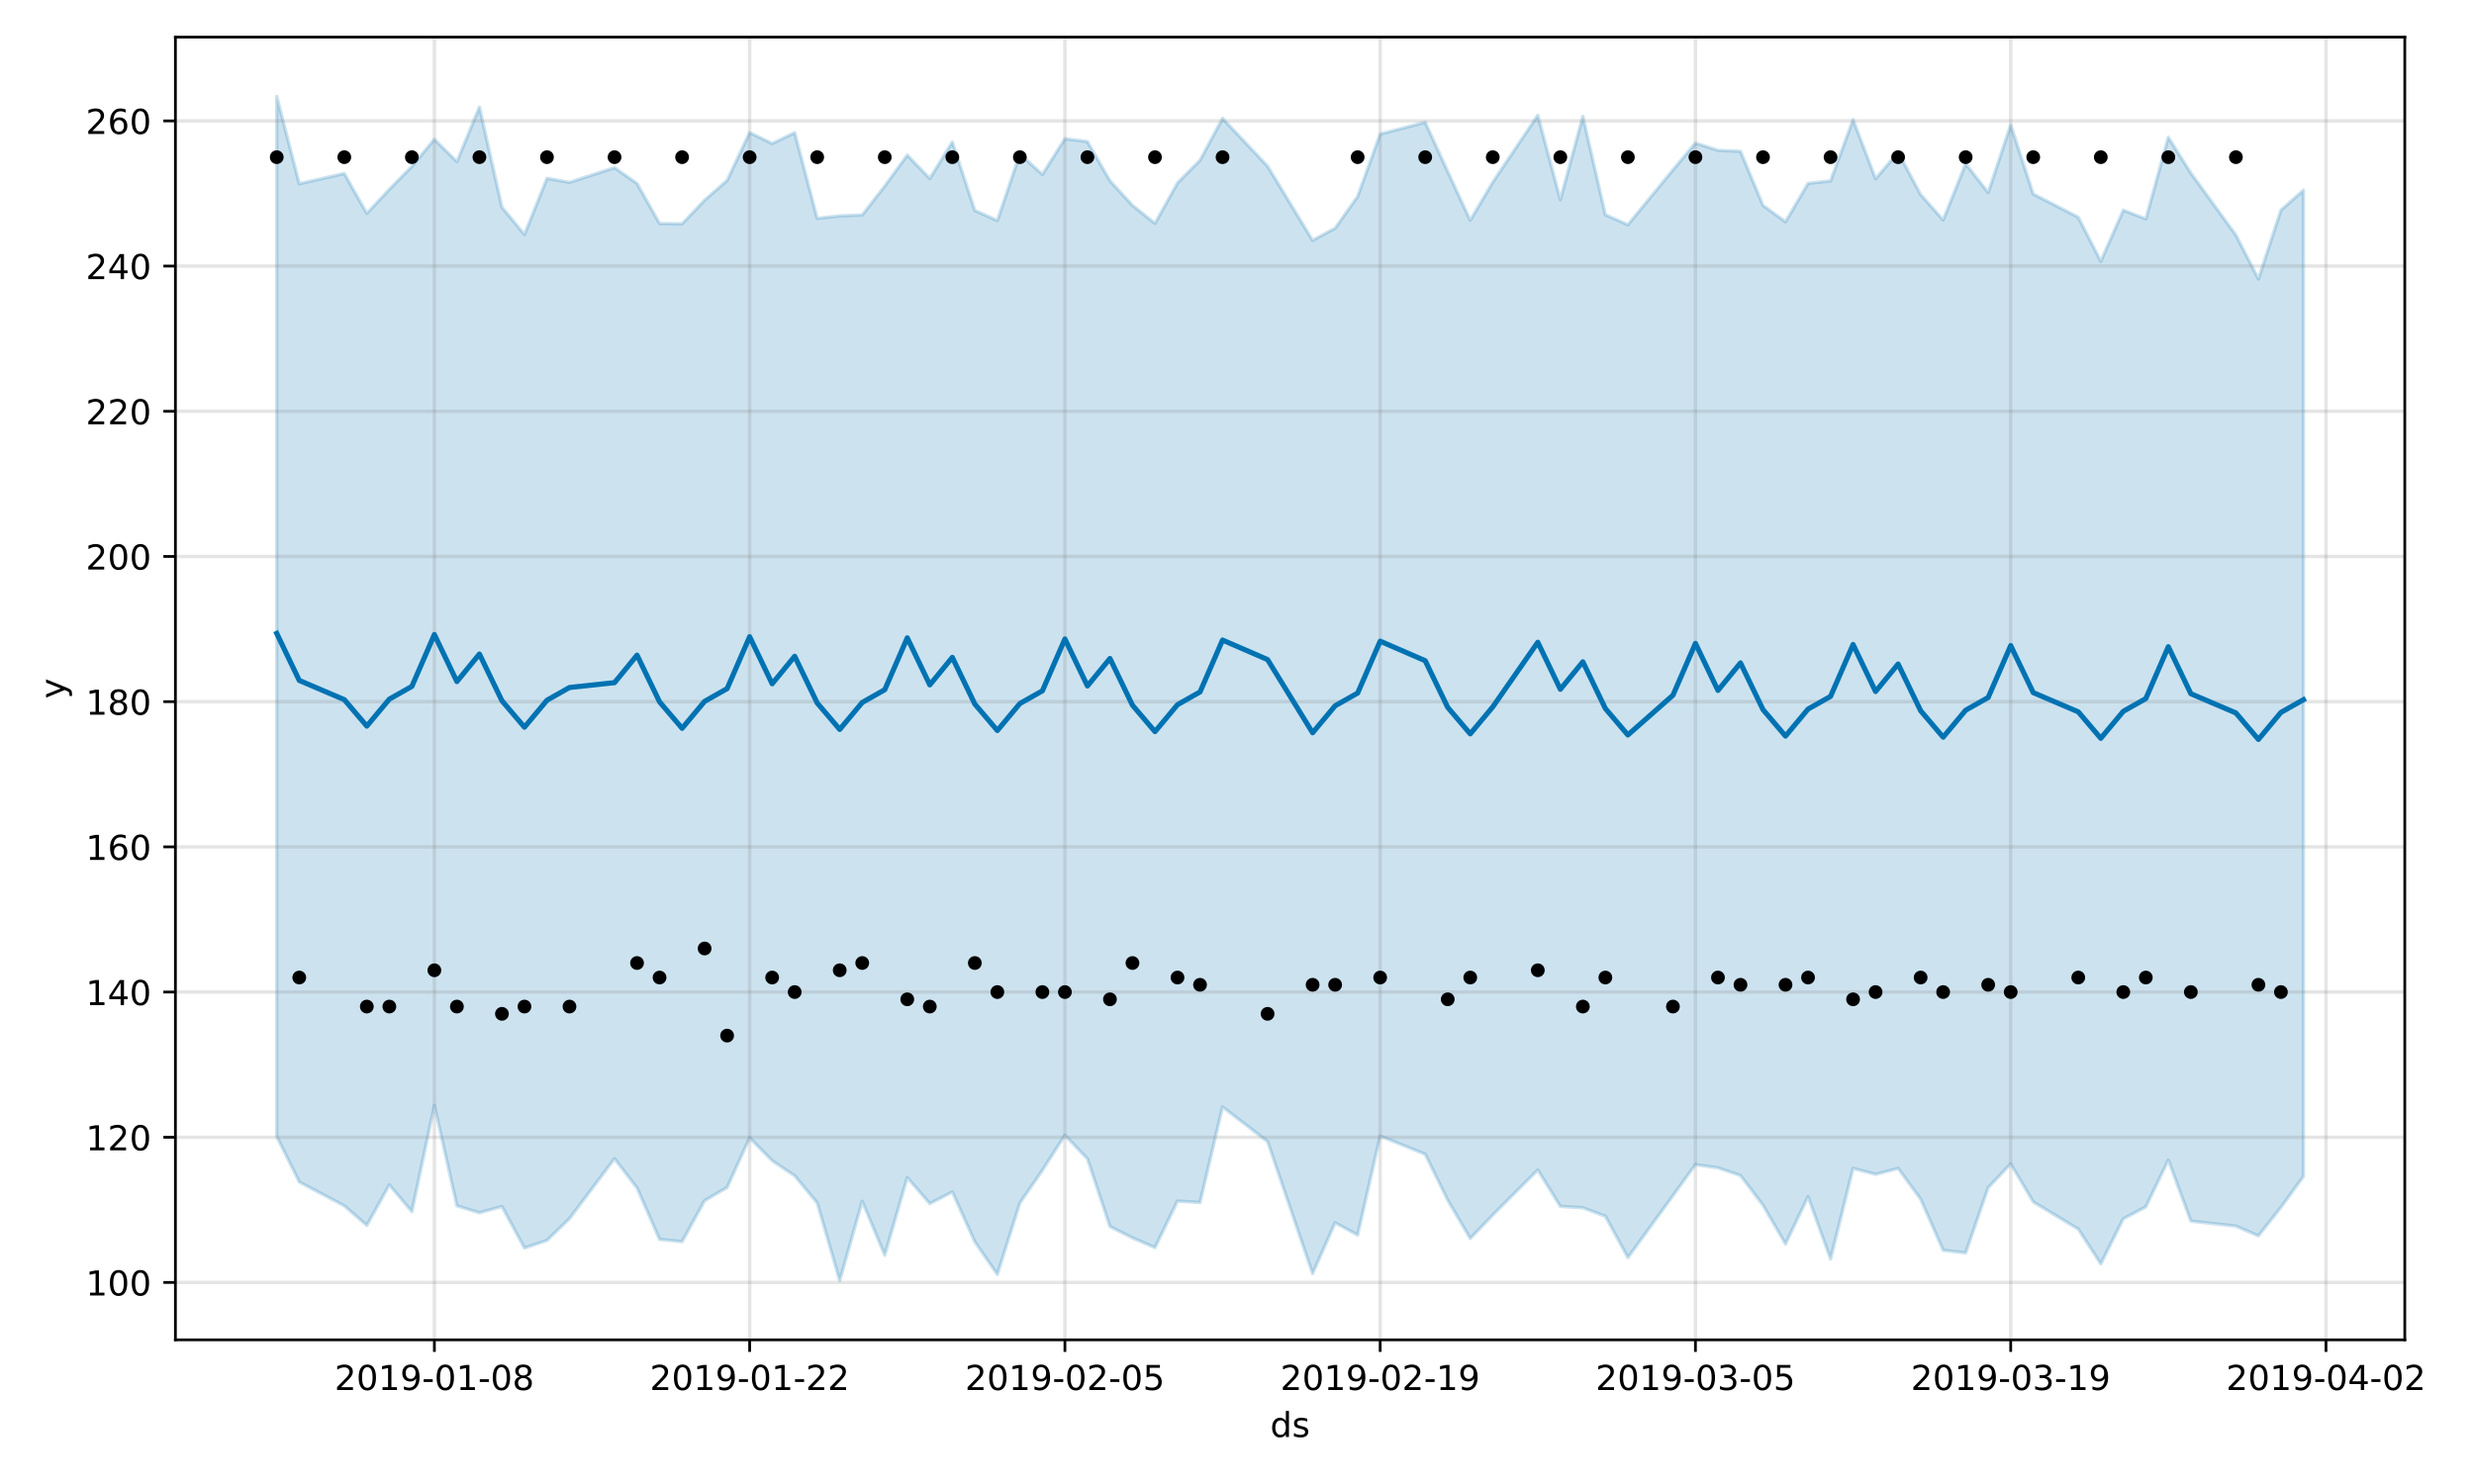 <?xml version="1.0" encoding="utf-8" standalone="no"?>
<!DOCTYPE svg PUBLIC "-//W3C//DTD SVG 1.1//EN"
  "http://www.w3.org/Graphics/SVG/1.1/DTD/svg11.dtd">
<!-- Created with matplotlib (https://matplotlib.org/) -->
<svg height="432pt" version="1.1" viewBox="0 0 720 432" width="720pt" xmlns="http://www.w3.org/2000/svg" xmlns:xlink="http://www.w3.org/1999/xlink">
 <defs>
  <style type="text/css">
*{stroke-linecap:butt;stroke-linejoin:round;}
  </style>
 </defs>
 <g id="figure_1">
  <g id="patch_1">
   <path d="M 0 432 
L 720 432 
L 720 0 
L 0 0 
z
" style="fill:#ffffff;"/>
  </g>
  <g id="axes_1">
   <g id="patch_2">
    <path d="M 51.05 390.04 
L 699.857 390.04 
L 699.857 10.8 
L 51.05 10.8 
z
" style="fill:#ffffff;"/>
   </g>
   <g id="PolyCollection_1">
    <defs>
     <path d="M 80.541 -403.962 
L 80.541 -101.163 
L 87.095 -87.911 
L 100.202 -80.99 
L 106.756 -75.285 
L 113.309 -87.083 
L 119.863 -79.271 
L 126.417 -110.217 
L 132.97 -80.985 
L 139.524 -78.963 
L 146.077 -80.779 
L 152.631 -68.691 
L 159.185 -70.916 
L 165.738 -77.261 
L 178.845 -94.696 
L 185.399 -86.167 
L 191.953 -71.21 
L 198.506 -70.555 
L 205.06 -82.481 
L 211.613 -86.32 
L 218.167 -100.759 
L 224.721 -94.12 
L 231.274 -89.723 
L 237.828 -81.83 
L 244.381 -59.198 
L 250.935 -82.291 
L 257.489 -66.61 
L 264.042 -89.202 
L 270.596 -81.617 
L 277.15 -85.008 
L 283.703 -70.503 
L 290.257 -60.993 
L 296.81 -81.792 
L 303.364 -91.299 
L 309.918 -101.545 
L 316.471 -94.637 
L 323.025 -74.956 
L 329.578 -71.644 
L 336.132 -68.818 
L 342.686 -82.359 
L 349.239 -81.945 
L 355.793 -109.758 
L 368.9 -99.687 
L 382.007 -61.24 
L 388.561 -76.053 
L 395.114 -72.477 
L 401.668 -101.3 
L 414.775 -96.004 
L 421.329 -82.612 
L 427.883 -71.471 
L 434.436 -78.289 
L 447.543 -91.396 
L 454.097 -80.817 
L 460.651 -80.411 
L 467.204 -77.951 
L 473.758 -65.898 
L 486.865 -83.918 
L 493.419 -92.973 
L 499.972 -92.034 
L 506.526 -89.803 
L 513.079 -81.154 
L 519.633 -69.872 
L 526.187 -83.643 
L 532.74 -65.508 
L 539.294 -91.879 
L 545.847 -90.151 
L 552.401 -91.862 
L 558.955 -82.939 
L 565.508 -68.042 
L 572.062 -67.282 
L 578.616 -86.259 
L 585.169 -93.201 
L 591.723 -82.124 
L 604.83 -74.211 
L 611.384 -64.073 
L 617.937 -77.21 
L 624.491 -80.666 
L 631.044 -94.287 
L 637.598 -76.522 
L 650.705 -75.077 
L 657.259 -72.238 
L 663.812 -80.539 
L 670.366 -89.539 
L 670.366 -376.621 
L 670.366 -376.621 
L 663.812 -370.829 
L 657.259 -350.787 
L 650.705 -363.573 
L 637.598 -381.603 
L 631.044 -392.042 
L 624.491 -368.27 
L 617.937 -370.812 
L 611.384 -355.935 
L 604.83 -368.764 
L 591.723 -375.517 
L 585.169 -395.645 
L 578.616 -375.943 
L 572.062 -384.32 
L 565.508 -367.957 
L 558.955 -375.365 
L 552.401 -387.661 
L 545.847 -379.96 
L 539.294 -397.176 
L 532.74 -379.348 
L 526.187 -378.597 
L 519.633 -367.442 
L 513.079 -372.217 
L 506.526 -387.954 
L 499.972 -388.233 
L 493.419 -390.342 
L 486.865 -382.543 
L 473.758 -366.569 
L 467.204 -369.488 
L 460.651 -398.137 
L 454.097 -373.88 
L 447.543 -398.459 
L 434.436 -378.963 
L 427.883 -367.86 
L 421.329 -382.047 
L 414.775 -396.406 
L 401.668 -392.968 
L 395.114 -374.822 
L 388.561 -365.574 
L 382.007 -362.017 
L 368.9 -383.623 
L 355.793 -397.544 
L 349.239 -385.356 
L 342.686 -378.746 
L 336.132 -366.974 
L 329.578 -372.216 
L 323.025 -379.374 
L 316.471 -390.778 
L 309.918 -391.609 
L 303.364 -381.207 
L 296.81 -387.167 
L 290.257 -367.798 
L 283.703 -370.733 
L 277.15 -390.664 
L 270.596 -380.034 
L 264.042 -386.831 
L 257.489 -377.844 
L 250.935 -369.414 
L 244.381 -369.145 
L 237.828 -368.427 
L 231.274 -393.375 
L 224.721 -390.21 
L 218.167 -393.414 
L 211.613 -379.473 
L 205.06 -373.736 
L 198.506 -366.843 
L 191.953 -366.934 
L 185.399 -378.581 
L 178.845 -383.185 
L 165.738 -378.915 
L 159.185 -380.089 
L 152.631 -363.723 
L 146.077 -371.682 
L 139.524 -400.841 
L 132.97 -384.932 
L 126.417 -391.447 
L 119.863 -383.546 
L 113.309 -376.888 
L 106.756 -369.863 
L 100.202 -381.487 
L 87.095 -378.504 
L 80.541 -403.962 
z
" id="m6818ea9053" style="stroke:#0072b2;stroke-opacity:0.2;"/>
    </defs>
    <g clip-path="url(#pdf901546c8)">
     <use style="fill:#0072b2;fill-opacity:0.2;stroke:#0072b2;stroke-opacity:0.2;" x="0" xlink:href="#m6818ea9053" y="432"/>
    </g>
   </g>
   <g id="matplotlib.axis_1">
    <g id="xtick_1">
     <g id="line2d_1">
      <path clip-path="url(#pdf901546c8)" d="M 126.417 390.04 
L 126.417 10.8 
" style="fill:none;stroke:#808080;stroke-linecap:square;stroke-opacity:0.2;"/>
     </g>
     <g id="line2d_2">
      <defs>
       <path d="M 0 0 
L 0 3.5 
" id="m88be45bbee" style="stroke:#000000;stroke-width:0.8;"/>
      </defs>
      <g>
       <use style="stroke:#000000;stroke-width:0.8;" x="126.417" xlink:href="#m88be45bbee" y="390.04"/>
      </g>
     </g>
     <g id="text_1">
      <!-- 2019-01-08 -->
      <defs>
       <path d="M 19.188 8.297 
L 53.609 8.297 
L 53.609 0 
L 7.328 0 
L 7.328 8.297 
Q 12.938 14.109 22.625 23.891 
Q 32.328 33.688 34.812 36.531 
Q 39.547 41.844 41.422 45.531 
Q 43.312 49.219 43.312 52.781 
Q 43.312 58.594 39.234 62.25 
Q 35.156 65.922 28.609 65.922 
Q 23.969 65.922 18.812 64.312 
Q 13.672 62.703 7.812 59.422 
L 7.812 69.391 
Q 13.766 71.781 18.938 73 
Q 24.125 74.219 28.422 74.219 
Q 39.75 74.219 46.484 68.547 
Q 53.219 62.891 53.219 53.422 
Q 53.219 48.922 51.531 44.891 
Q 49.859 40.875 45.406 35.406 
Q 44.188 33.984 37.641 27.219 
Q 31.109 20.453 19.188 8.297 
z
" id="DejaVuSans-50"/>
       <path d="M 31.781 66.406 
Q 24.172 66.406 20.328 58.906 
Q 16.5 51.422 16.5 36.375 
Q 16.5 21.391 20.328 13.891 
Q 24.172 6.391 31.781 6.391 
Q 39.453 6.391 43.281 13.891 
Q 47.125 21.391 47.125 36.375 
Q 47.125 51.422 43.281 58.906 
Q 39.453 66.406 31.781 66.406 
z
M 31.781 74.219 
Q 44.047 74.219 50.516 64.516 
Q 56.984 54.828 56.984 36.375 
Q 56.984 17.969 50.516 8.266 
Q 44.047 -1.422 31.781 -1.422 
Q 19.531 -1.422 13.062 8.266 
Q 6.594 17.969 6.594 36.375 
Q 6.594 54.828 13.062 64.516 
Q 19.531 74.219 31.781 74.219 
z
" id="DejaVuSans-48"/>
       <path d="M 12.406 8.297 
L 28.516 8.297 
L 28.516 63.922 
L 10.984 60.406 
L 10.984 69.391 
L 28.422 72.906 
L 38.281 72.906 
L 38.281 8.297 
L 54.391 8.297 
L 54.391 0 
L 12.406 0 
z
" id="DejaVuSans-49"/>
       <path d="M 10.984 1.516 
L 10.984 10.5 
Q 14.703 8.734 18.5 7.812 
Q 22.312 6.891 25.984 6.891 
Q 35.75 6.891 40.891 13.453 
Q 46.047 20.016 46.781 33.406 
Q 43.953 29.203 39.594 26.953 
Q 35.25 24.703 29.984 24.703 
Q 19.047 24.703 12.672 31.312 
Q 6.297 37.938 6.297 49.422 
Q 6.297 60.641 12.938 67.422 
Q 19.578 74.219 30.609 74.219 
Q 43.266 74.219 49.922 64.516 
Q 56.594 54.828 56.594 36.375 
Q 56.594 19.141 48.406 8.859 
Q 40.234 -1.422 26.422 -1.422 
Q 22.703 -1.422 18.891 -0.688 
Q 15.094 0.047 10.984 1.516 
z
M 30.609 32.422 
Q 37.25 32.422 41.125 36.953 
Q 45.016 41.5 45.016 49.422 
Q 45.016 57.281 41.125 61.844 
Q 37.25 66.406 30.609 66.406 
Q 23.969 66.406 20.094 61.844 
Q 16.219 57.281 16.219 49.422 
Q 16.219 41.5 20.094 36.953 
Q 23.969 32.422 30.609 32.422 
z
" id="DejaVuSans-57"/>
       <path d="M 4.891 31.391 
L 31.203 31.391 
L 31.203 23.391 
L 4.891 23.391 
z
" id="DejaVuSans-45"/>
       <path d="M 31.781 34.625 
Q 24.75 34.625 20.719 30.859 
Q 16.703 27.094 16.703 20.516 
Q 16.703 13.922 20.719 10.156 
Q 24.75 6.391 31.781 6.391 
Q 38.812 6.391 42.859 10.172 
Q 46.922 13.969 46.922 20.516 
Q 46.922 27.094 42.891 30.859 
Q 38.875 34.625 31.781 34.625 
z
M 21.922 38.812 
Q 15.578 40.375 12.031 44.719 
Q 8.5 49.078 8.5 55.328 
Q 8.5 64.062 14.719 69.141 
Q 20.953 74.219 31.781 74.219 
Q 42.672 74.219 48.875 69.141 
Q 55.078 64.062 55.078 55.328 
Q 55.078 49.078 51.531 44.719 
Q 48 40.375 41.703 38.812 
Q 48.828 37.156 52.797 32.312 
Q 56.781 27.484 56.781 20.516 
Q 56.781 9.906 50.312 4.234 
Q 43.844 -1.422 31.781 -1.422 
Q 19.734 -1.422 13.25 4.234 
Q 6.781 9.906 6.781 20.516 
Q 6.781 27.484 10.781 32.312 
Q 14.797 37.156 21.922 38.812 
z
M 18.312 54.391 
Q 18.312 48.734 21.844 45.562 
Q 25.391 42.391 31.781 42.391 
Q 38.141 42.391 41.719 45.562 
Q 45.312 48.734 45.312 54.391 
Q 45.312 60.062 41.719 63.234 
Q 38.141 66.406 31.781 66.406 
Q 25.391 66.406 21.844 63.234 
Q 18.312 60.062 18.312 54.391 
z
" id="DejaVuSans-56"/>
      </defs>
      <g transform="translate(97.359 404.638)scale(0.1 -0.1)">
       <use xlink:href="#DejaVuSans-50"/>
       <use x="63.623" xlink:href="#DejaVuSans-48"/>
       <use x="127.246" xlink:href="#DejaVuSans-49"/>
       <use x="190.869" xlink:href="#DejaVuSans-57"/>
       <use x="254.492" xlink:href="#DejaVuSans-45"/>
       <use x="290.576" xlink:href="#DejaVuSans-48"/>
       <use x="354.199" xlink:href="#DejaVuSans-49"/>
       <use x="417.822" xlink:href="#DejaVuSans-45"/>
       <use x="453.906" xlink:href="#DejaVuSans-48"/>
       <use x="517.529" xlink:href="#DejaVuSans-56"/>
      </g>
     </g>
    </g>
    <g id="xtick_2">
     <g id="line2d_3">
      <path clip-path="url(#pdf901546c8)" d="M 218.167 390.04 
L 218.167 10.8 
" style="fill:none;stroke:#808080;stroke-linecap:square;stroke-opacity:0.2;"/>
     </g>
     <g id="line2d_4">
      <g>
       <use style="stroke:#000000;stroke-width:0.8;" x="218.167" xlink:href="#m88be45bbee" y="390.04"/>
      </g>
     </g>
     <g id="text_2">
      <!-- 2019-01-22 -->
      <g transform="translate(189.109 404.638)scale(0.1 -0.1)">
       <use xlink:href="#DejaVuSans-50"/>
       <use x="63.623" xlink:href="#DejaVuSans-48"/>
       <use x="127.246" xlink:href="#DejaVuSans-49"/>
       <use x="190.869" xlink:href="#DejaVuSans-57"/>
       <use x="254.492" xlink:href="#DejaVuSans-45"/>
       <use x="290.576" xlink:href="#DejaVuSans-48"/>
       <use x="354.199" xlink:href="#DejaVuSans-49"/>
       <use x="417.822" xlink:href="#DejaVuSans-45"/>
       <use x="453.906" xlink:href="#DejaVuSans-50"/>
       <use x="517.529" xlink:href="#DejaVuSans-50"/>
      </g>
     </g>
    </g>
    <g id="xtick_3">
     <g id="line2d_5">
      <path clip-path="url(#pdf901546c8)" d="M 309.918 390.04 
L 309.918 10.8 
" style="fill:none;stroke:#808080;stroke-linecap:square;stroke-opacity:0.2;"/>
     </g>
     <g id="line2d_6">
      <g>
       <use style="stroke:#000000;stroke-width:0.8;" x="309.918" xlink:href="#m88be45bbee" y="390.04"/>
      </g>
     </g>
     <g id="text_3">
      <!-- 2019-02-05 -->
      <defs>
       <path d="M 10.797 72.906 
L 49.516 72.906 
L 49.516 64.594 
L 19.828 64.594 
L 19.828 46.734 
Q 21.969 47.469 24.109 47.828 
Q 26.266 48.188 28.422 48.188 
Q 40.625 48.188 47.75 41.5 
Q 54.891 34.812 54.891 23.391 
Q 54.891 11.625 47.562 5.094 
Q 40.234 -1.422 26.906 -1.422 
Q 22.312 -1.422 17.547 -0.641 
Q 12.797 0.141 7.719 1.703 
L 7.719 11.625 
Q 12.109 9.234 16.797 8.062 
Q 21.484 6.891 26.703 6.891 
Q 35.156 6.891 40.078 11.328 
Q 45.016 15.766 45.016 23.391 
Q 45.016 31 40.078 35.438 
Q 35.156 39.891 26.703 39.891 
Q 22.75 39.891 18.812 39.016 
Q 14.891 38.141 10.797 36.281 
z
" id="DejaVuSans-53"/>
      </defs>
      <g transform="translate(280.86 404.638)scale(0.1 -0.1)">
       <use xlink:href="#DejaVuSans-50"/>
       <use x="63.623" xlink:href="#DejaVuSans-48"/>
       <use x="127.246" xlink:href="#DejaVuSans-49"/>
       <use x="190.869" xlink:href="#DejaVuSans-57"/>
       <use x="254.492" xlink:href="#DejaVuSans-45"/>
       <use x="290.576" xlink:href="#DejaVuSans-48"/>
       <use x="354.199" xlink:href="#DejaVuSans-50"/>
       <use x="417.822" xlink:href="#DejaVuSans-45"/>
       <use x="453.906" xlink:href="#DejaVuSans-48"/>
       <use x="517.529" xlink:href="#DejaVuSans-53"/>
      </g>
     </g>
    </g>
    <g id="xtick_4">
     <g id="line2d_7">
      <path clip-path="url(#pdf901546c8)" d="M 401.668 390.04 
L 401.668 10.8 
" style="fill:none;stroke:#808080;stroke-linecap:square;stroke-opacity:0.2;"/>
     </g>
     <g id="line2d_8">
      <g>
       <use style="stroke:#000000;stroke-width:0.8;" x="401.668" xlink:href="#m88be45bbee" y="390.04"/>
      </g>
     </g>
     <g id="text_4">
      <!-- 2019-02-19 -->
      <g transform="translate(372.61 404.638)scale(0.1 -0.1)">
       <use xlink:href="#DejaVuSans-50"/>
       <use x="63.623" xlink:href="#DejaVuSans-48"/>
       <use x="127.246" xlink:href="#DejaVuSans-49"/>
       <use x="190.869" xlink:href="#DejaVuSans-57"/>
       <use x="254.492" xlink:href="#DejaVuSans-45"/>
       <use x="290.576" xlink:href="#DejaVuSans-48"/>
       <use x="354.199" xlink:href="#DejaVuSans-50"/>
       <use x="417.822" xlink:href="#DejaVuSans-45"/>
       <use x="453.906" xlink:href="#DejaVuSans-49"/>
       <use x="517.529" xlink:href="#DejaVuSans-57"/>
      </g>
     </g>
    </g>
    <g id="xtick_5">
     <g id="line2d_9">
      <path clip-path="url(#pdf901546c8)" d="M 493.419 390.04 
L 493.419 10.8 
" style="fill:none;stroke:#808080;stroke-linecap:square;stroke-opacity:0.2;"/>
     </g>
     <g id="line2d_10">
      <g>
       <use style="stroke:#000000;stroke-width:0.8;" x="493.419" xlink:href="#m88be45bbee" y="390.04"/>
      </g>
     </g>
     <g id="text_5">
      <!-- 2019-03-05 -->
      <defs>
       <path d="M 40.578 39.312 
Q 47.656 37.797 51.625 33 
Q 55.609 28.219 55.609 21.188 
Q 55.609 10.406 48.188 4.484 
Q 40.766 -1.422 27.094 -1.422 
Q 22.516 -1.422 17.656 -0.516 
Q 12.797 0.391 7.625 2.203 
L 7.625 11.719 
Q 11.719 9.328 16.594 8.109 
Q 21.484 6.891 26.812 6.891 
Q 36.078 6.891 40.938 10.547 
Q 45.797 14.203 45.797 21.188 
Q 45.797 27.641 41.281 31.266 
Q 36.766 34.906 28.719 34.906 
L 20.219 34.906 
L 20.219 43.016 
L 29.109 43.016 
Q 36.375 43.016 40.234 45.922 
Q 44.094 48.828 44.094 54.297 
Q 44.094 59.906 40.109 62.906 
Q 36.141 65.922 28.719 65.922 
Q 24.656 65.922 20.016 65.031 
Q 15.375 64.156 9.812 62.312 
L 9.812 71.094 
Q 15.438 72.656 20.344 73.438 
Q 25.25 74.219 29.594 74.219 
Q 40.828 74.219 47.359 69.109 
Q 53.906 64.016 53.906 55.328 
Q 53.906 49.266 50.438 45.094 
Q 46.969 40.922 40.578 39.312 
z
" id="DejaVuSans-51"/>
      </defs>
      <g transform="translate(464.361 404.638)scale(0.1 -0.1)">
       <use xlink:href="#DejaVuSans-50"/>
       <use x="63.623" xlink:href="#DejaVuSans-48"/>
       <use x="127.246" xlink:href="#DejaVuSans-49"/>
       <use x="190.869" xlink:href="#DejaVuSans-57"/>
       <use x="254.492" xlink:href="#DejaVuSans-45"/>
       <use x="290.576" xlink:href="#DejaVuSans-48"/>
       <use x="354.199" xlink:href="#DejaVuSans-51"/>
       <use x="417.822" xlink:href="#DejaVuSans-45"/>
       <use x="453.906" xlink:href="#DejaVuSans-48"/>
       <use x="517.529" xlink:href="#DejaVuSans-53"/>
      </g>
     </g>
    </g>
    <g id="xtick_6">
     <g id="line2d_11">
      <path clip-path="url(#pdf901546c8)" d="M 585.169 390.04 
L 585.169 10.8 
" style="fill:none;stroke:#808080;stroke-linecap:square;stroke-opacity:0.2;"/>
     </g>
     <g id="line2d_12">
      <g>
       <use style="stroke:#000000;stroke-width:0.8;" x="585.169" xlink:href="#m88be45bbee" y="390.04"/>
      </g>
     </g>
     <g id="text_6">
      <!-- 2019-03-19 -->
      <g transform="translate(556.111 404.638)scale(0.1 -0.1)">
       <use xlink:href="#DejaVuSans-50"/>
       <use x="63.623" xlink:href="#DejaVuSans-48"/>
       <use x="127.246" xlink:href="#DejaVuSans-49"/>
       <use x="190.869" xlink:href="#DejaVuSans-57"/>
       <use x="254.492" xlink:href="#DejaVuSans-45"/>
       <use x="290.576" xlink:href="#DejaVuSans-48"/>
       <use x="354.199" xlink:href="#DejaVuSans-51"/>
       <use x="417.822" xlink:href="#DejaVuSans-45"/>
       <use x="453.906" xlink:href="#DejaVuSans-49"/>
       <use x="517.529" xlink:href="#DejaVuSans-57"/>
      </g>
     </g>
    </g>
    <g id="xtick_7">
     <g id="line2d_13">
      <path clip-path="url(#pdf901546c8)" d="M 676.92 390.04 
L 676.92 10.8 
" style="fill:none;stroke:#808080;stroke-linecap:square;stroke-opacity:0.2;"/>
     </g>
     <g id="line2d_14">
      <g>
       <use style="stroke:#000000;stroke-width:0.8;" x="676.92" xlink:href="#m88be45bbee" y="390.04"/>
      </g>
     </g>
     <g id="text_7">
      <!-- 2019-04-02 -->
      <defs>
       <path d="M 37.797 64.312 
L 12.891 25.391 
L 37.797 25.391 
z
M 35.203 72.906 
L 47.609 72.906 
L 47.609 25.391 
L 58.016 25.391 
L 58.016 17.188 
L 47.609 17.188 
L 47.609 0 
L 37.797 0 
L 37.797 17.188 
L 4.891 17.188 
L 4.891 26.703 
z
" id="DejaVuSans-52"/>
      </defs>
      <g transform="translate(647.862 404.638)scale(0.1 -0.1)">
       <use xlink:href="#DejaVuSans-50"/>
       <use x="63.623" xlink:href="#DejaVuSans-48"/>
       <use x="127.246" xlink:href="#DejaVuSans-49"/>
       <use x="190.869" xlink:href="#DejaVuSans-57"/>
       <use x="254.492" xlink:href="#DejaVuSans-45"/>
       <use x="290.576" xlink:href="#DejaVuSans-48"/>
       <use x="354.199" xlink:href="#DejaVuSans-52"/>
       <use x="417.822" xlink:href="#DejaVuSans-45"/>
       <use x="453.906" xlink:href="#DejaVuSans-48"/>
       <use x="517.529" xlink:href="#DejaVuSans-50"/>
      </g>
     </g>
    </g>
    <g id="text_8">
     <!-- ds -->
     <defs>
      <path d="M 45.406 46.391 
L 45.406 75.984 
L 54.391 75.984 
L 54.391 0 
L 45.406 0 
L 45.406 8.203 
Q 42.578 3.328 38.25 0.953 
Q 33.938 -1.422 27.875 -1.422 
Q 17.969 -1.422 11.734 6.484 
Q 5.516 14.406 5.516 27.297 
Q 5.516 40.188 11.734 48.094 
Q 17.969 56 27.875 56 
Q 33.938 56 38.25 53.625 
Q 42.578 51.266 45.406 46.391 
z
M 14.797 27.297 
Q 14.797 17.391 18.875 11.75 
Q 22.953 6.109 30.078 6.109 
Q 37.203 6.109 41.297 11.75 
Q 45.406 17.391 45.406 27.297 
Q 45.406 37.203 41.297 42.844 
Q 37.203 48.484 30.078 48.484 
Q 22.953 48.484 18.875 42.844 
Q 14.797 37.203 14.797 27.297 
z
" id="DejaVuSans-100"/>
      <path d="M 44.281 53.078 
L 44.281 44.578 
Q 40.484 46.531 36.375 47.5 
Q 32.281 48.484 27.875 48.484 
Q 21.188 48.484 17.844 46.438 
Q 14.5 44.391 14.5 40.281 
Q 14.5 37.156 16.891 35.375 
Q 19.281 33.594 26.516 31.984 
L 29.594 31.297 
Q 39.156 29.25 43.188 25.516 
Q 47.219 21.781 47.219 15.094 
Q 47.219 7.469 41.188 3.016 
Q 35.156 -1.422 24.609 -1.422 
Q 20.219 -1.422 15.453 -0.562 
Q 10.688 0.297 5.422 2 
L 5.422 11.281 
Q 10.406 8.688 15.234 7.391 
Q 20.062 6.109 24.812 6.109 
Q 31.156 6.109 34.562 8.281 
Q 37.984 10.453 37.984 14.406 
Q 37.984 18.062 35.516 20.016 
Q 33.062 21.969 24.703 23.781 
L 21.578 24.516 
Q 13.234 26.266 9.516 29.906 
Q 5.812 33.547 5.812 39.891 
Q 5.812 47.609 11.281 51.797 
Q 16.75 56 26.812 56 
Q 31.781 56 36.172 55.266 
Q 40.578 54.547 44.281 53.078 
z
" id="DejaVuSans-115"/>
     </defs>
     <g transform="translate(369.675 418.317)scale(0.1 -0.1)">
      <use xlink:href="#DejaVuSans-100"/>
      <use x="63.477" xlink:href="#DejaVuSans-115"/>
     </g>
    </g>
   </g>
   <g id="matplotlib.axis_2">
    <g id="ytick_1">
     <g id="line2d_15">
      <path clip-path="url(#pdf901546c8)" d="M 51.05 373.326 
L 699.857 373.326 
" style="fill:none;stroke:#808080;stroke-linecap:square;stroke-opacity:0.2;"/>
     </g>
     <g id="line2d_16">
      <defs>
       <path d="M 0 0 
L -3.5 0 
" id="mf57c7f5ea8" style="stroke:#000000;stroke-width:0.8;"/>
      </defs>
      <g>
       <use style="stroke:#000000;stroke-width:0.8;" x="51.05" xlink:href="#mf57c7f5ea8" y="373.326"/>
      </g>
     </g>
     <g id="text_9">
      <!-- 100 -->
      <g transform="translate(24.962 377.126)scale(0.1 -0.1)">
       <use xlink:href="#DejaVuSans-49"/>
       <use x="63.623" xlink:href="#DejaVuSans-48"/>
       <use x="127.246" xlink:href="#DejaVuSans-48"/>
      </g>
     </g>
    </g>
    <g id="ytick_2">
     <g id="line2d_17">
      <path clip-path="url(#pdf901546c8)" d="M 51.05 331.059 
L 699.857 331.059 
" style="fill:none;stroke:#808080;stroke-linecap:square;stroke-opacity:0.2;"/>
     </g>
     <g id="line2d_18">
      <g>
       <use style="stroke:#000000;stroke-width:0.8;" x="51.05" xlink:href="#mf57c7f5ea8" y="331.059"/>
      </g>
     </g>
     <g id="text_10">
      <!-- 120 -->
      <g transform="translate(24.962 334.858)scale(0.1 -0.1)">
       <use xlink:href="#DejaVuSans-49"/>
       <use x="63.623" xlink:href="#DejaVuSans-50"/>
       <use x="127.246" xlink:href="#DejaVuSans-48"/>
      </g>
     </g>
    </g>
    <g id="ytick_3">
     <g id="line2d_19">
      <path clip-path="url(#pdf901546c8)" d="M 51.05 288.792 
L 699.857 288.792 
" style="fill:none;stroke:#808080;stroke-linecap:square;stroke-opacity:0.2;"/>
     </g>
     <g id="line2d_20">
      <g>
       <use style="stroke:#000000;stroke-width:0.8;" x="51.05" xlink:href="#mf57c7f5ea8" y="288.792"/>
      </g>
     </g>
     <g id="text_11">
      <!-- 140 -->
      <g transform="translate(24.962 292.591)scale(0.1 -0.1)">
       <use xlink:href="#DejaVuSans-49"/>
       <use x="63.623" xlink:href="#DejaVuSans-52"/>
       <use x="127.246" xlink:href="#DejaVuSans-48"/>
      </g>
     </g>
    </g>
    <g id="ytick_4">
     <g id="line2d_21">
      <path clip-path="url(#pdf901546c8)" d="M 51.05 246.524 
L 699.857 246.524 
" style="fill:none;stroke:#808080;stroke-linecap:square;stroke-opacity:0.2;"/>
     </g>
     <g id="line2d_22">
      <g>
       <use style="stroke:#000000;stroke-width:0.8;" x="51.05" xlink:href="#mf57c7f5ea8" y="246.524"/>
      </g>
     </g>
     <g id="text_12">
      <!-- 160 -->
      <defs>
       <path d="M 33.016 40.375 
Q 26.375 40.375 22.484 35.828 
Q 18.609 31.297 18.609 23.391 
Q 18.609 15.531 22.484 10.953 
Q 26.375 6.391 33.016 6.391 
Q 39.656 6.391 43.531 10.953 
Q 47.406 15.531 47.406 23.391 
Q 47.406 31.297 43.531 35.828 
Q 39.656 40.375 33.016 40.375 
z
M 52.594 71.297 
L 52.594 62.312 
Q 48.875 64.062 45.094 64.984 
Q 41.312 65.922 37.594 65.922 
Q 27.828 65.922 22.672 59.328 
Q 17.531 52.734 16.797 39.406 
Q 19.672 43.656 24.016 45.922 
Q 28.375 48.188 33.594 48.188 
Q 44.578 48.188 50.953 41.516 
Q 57.328 34.859 57.328 23.391 
Q 57.328 12.156 50.688 5.359 
Q 44.047 -1.422 33.016 -1.422 
Q 20.359 -1.422 13.672 8.266 
Q 6.984 17.969 6.984 36.375 
Q 6.984 53.656 15.188 63.938 
Q 23.391 74.219 37.203 74.219 
Q 40.922 74.219 44.703 73.484 
Q 48.484 72.75 52.594 71.297 
z
" id="DejaVuSans-54"/>
      </defs>
      <g transform="translate(24.962 250.323)scale(0.1 -0.1)">
       <use xlink:href="#DejaVuSans-49"/>
       <use x="63.623" xlink:href="#DejaVuSans-54"/>
       <use x="127.246" xlink:href="#DejaVuSans-48"/>
      </g>
     </g>
    </g>
    <g id="ytick_5">
     <g id="line2d_23">
      <path clip-path="url(#pdf901546c8)" d="M 51.05 204.257 
L 699.857 204.257 
" style="fill:none;stroke:#808080;stroke-linecap:square;stroke-opacity:0.2;"/>
     </g>
     <g id="line2d_24">
      <g>
       <use style="stroke:#000000;stroke-width:0.8;" x="51.05" xlink:href="#mf57c7f5ea8" y="204.257"/>
      </g>
     </g>
     <g id="text_13">
      <!-- 180 -->
      <g transform="translate(24.962 208.056)scale(0.1 -0.1)">
       <use xlink:href="#DejaVuSans-49"/>
       <use x="63.623" xlink:href="#DejaVuSans-56"/>
       <use x="127.246" xlink:href="#DejaVuSans-48"/>
      </g>
     </g>
    </g>
    <g id="ytick_6">
     <g id="line2d_25">
      <path clip-path="url(#pdf901546c8)" d="M 51.05 161.99 
L 699.857 161.99 
" style="fill:none;stroke:#808080;stroke-linecap:square;stroke-opacity:0.2;"/>
     </g>
     <g id="line2d_26">
      <g>
       <use style="stroke:#000000;stroke-width:0.8;" x="51.05" xlink:href="#mf57c7f5ea8" y="161.99"/>
      </g>
     </g>
     <g id="text_14">
      <!-- 200 -->
      <g transform="translate(24.962 165.789)scale(0.1 -0.1)">
       <use xlink:href="#DejaVuSans-50"/>
       <use x="63.623" xlink:href="#DejaVuSans-48"/>
       <use x="127.246" xlink:href="#DejaVuSans-48"/>
      </g>
     </g>
    </g>
    <g id="ytick_7">
     <g id="line2d_27">
      <path clip-path="url(#pdf901546c8)" d="M 51.05 119.722 
L 699.857 119.722 
" style="fill:none;stroke:#808080;stroke-linecap:square;stroke-opacity:0.2;"/>
     </g>
     <g id="line2d_28">
      <g>
       <use style="stroke:#000000;stroke-width:0.8;" x="51.05" xlink:href="#mf57c7f5ea8" y="119.722"/>
      </g>
     </g>
     <g id="text_15">
      <!-- 220 -->
      <g transform="translate(24.962 123.521)scale(0.1 -0.1)">
       <use xlink:href="#DejaVuSans-50"/>
       <use x="63.623" xlink:href="#DejaVuSans-50"/>
       <use x="127.246" xlink:href="#DejaVuSans-48"/>
      </g>
     </g>
    </g>
    <g id="ytick_8">
     <g id="line2d_29">
      <path clip-path="url(#pdf901546c8)" d="M 51.05 77.455 
L 699.857 77.455 
" style="fill:none;stroke:#808080;stroke-linecap:square;stroke-opacity:0.2;"/>
     </g>
     <g id="line2d_30">
      <g>
       <use style="stroke:#000000;stroke-width:0.8;" x="51.05" xlink:href="#mf57c7f5ea8" y="77.455"/>
      </g>
     </g>
     <g id="text_16">
      <!-- 240 -->
      <g transform="translate(24.962 81.254)scale(0.1 -0.1)">
       <use xlink:href="#DejaVuSans-50"/>
       <use x="63.623" xlink:href="#DejaVuSans-52"/>
       <use x="127.246" xlink:href="#DejaVuSans-48"/>
      </g>
     </g>
    </g>
    <g id="ytick_9">
     <g id="line2d_31">
      <path clip-path="url(#pdf901546c8)" d="M 51.05 35.188 
L 699.857 35.188 
" style="fill:none;stroke:#808080;stroke-linecap:square;stroke-opacity:0.2;"/>
     </g>
     <g id="line2d_32">
      <g>
       <use style="stroke:#000000;stroke-width:0.8;" x="51.05" xlink:href="#mf57c7f5ea8" y="35.188"/>
      </g>
     </g>
     <g id="text_17">
      <!-- 260 -->
      <g transform="translate(24.962 38.987)scale(0.1 -0.1)">
       <use xlink:href="#DejaVuSans-50"/>
       <use x="63.623" xlink:href="#DejaVuSans-54"/>
       <use x="127.246" xlink:href="#DejaVuSans-48"/>
      </g>
     </g>
    </g>
    <g id="text_18">
     <!-- y -->
     <defs>
      <path d="M 32.172 -5.078 
Q 28.375 -14.844 24.75 -17.812 
Q 21.141 -20.797 15.094 -20.797 
L 7.906 -20.797 
L 7.906 -13.281 
L 13.188 -13.281 
Q 16.891 -13.281 18.938 -11.516 
Q 21 -9.766 23.484 -3.219 
L 25.094 0.875 
L 2.984 54.688 
L 12.5 54.688 
L 29.594 11.922 
L 46.688 54.688 
L 56.203 54.688 
z
" id="DejaVuSans-121"/>
     </defs>
     <g transform="translate(18.883 203.379)rotate(-90)scale(0.1 -0.1)">
      <use xlink:href="#DejaVuSans-121"/>
     </g>
    </g>
   </g>
   <g id="line2d_33">
    <defs>
     <path d="M 0 1.5 
C 0.398 1.5 0.779 1.342 1.061 1.061 
C 1.342 0.779 1.5 0.398 1.5 0 
C 1.5 -0.398 1.342 -0.779 1.061 -1.061 
C 0.779 -1.342 0.398 -1.5 0 -1.5 
C -0.398 -1.5 -0.779 -1.342 -1.061 -1.061 
C -1.342 -0.779 -1.5 -0.398 -1.5 0 
C -1.5 0.398 -1.342 0.779 -1.061 1.061 
C -0.779 1.342 -0.398 1.5 0 1.5 
z
" id="ma25268172a" style="stroke:#000000;"/>
    </defs>
    <g clip-path="url(#pdf901546c8)">
     <use style="stroke:#000000;" x="80.541" xlink:href="#ma25268172a" y="45.754"/>
     <use style="stroke:#000000;" x="87.095" xlink:href="#ma25268172a" y="284.565"/>
     <use style="stroke:#000000;" x="100.202" xlink:href="#ma25268172a" y="45.754"/>
     <use style="stroke:#000000;" x="106.756" xlink:href="#ma25268172a" y="293.018"/>
     <use style="stroke:#000000;" x="113.309" xlink:href="#ma25268172a" y="293.018"/>
     <use style="stroke:#000000;" x="119.863" xlink:href="#ma25268172a" y="45.754"/>
     <use style="stroke:#000000;" x="126.417" xlink:href="#ma25268172a" y="282.452"/>
     <use style="stroke:#000000;" x="132.97" xlink:href="#ma25268172a" y="293.018"/>
     <use style="stroke:#000000;" x="139.524" xlink:href="#ma25268172a" y="45.754"/>
     <use style="stroke:#000000;" x="146.077" xlink:href="#ma25268172a" y="295.132"/>
     <use style="stroke:#000000;" x="152.631" xlink:href="#ma25268172a" y="293.018"/>
     <use style="stroke:#000000;" x="159.185" xlink:href="#ma25268172a" y="45.754"/>
     <use style="stroke:#000000;" x="165.738" xlink:href="#ma25268172a" y="293.018"/>
     <use style="stroke:#000000;" x="178.845" xlink:href="#ma25268172a" y="45.754"/>
     <use style="stroke:#000000;" x="185.399" xlink:href="#ma25268172a" y="280.338"/>
     <use style="stroke:#000000;" x="191.953" xlink:href="#ma25268172a" y="284.565"/>
     <use style="stroke:#000000;" x="198.506" xlink:href="#ma25268172a" y="45.754"/>
     <use style="stroke:#000000;" x="205.06" xlink:href="#ma25268172a" y="276.111"/>
     <use style="stroke:#000000;" x="211.613" xlink:href="#ma25268172a" y="301.472"/>
     <use style="stroke:#000000;" x="218.167" xlink:href="#ma25268172a" y="45.754"/>
     <use style="stroke:#000000;" x="224.721" xlink:href="#ma25268172a" y="284.565"/>
     <use style="stroke:#000000;" x="231.274" xlink:href="#ma25268172a" y="288.792"/>
     <use style="stroke:#000000;" x="237.828" xlink:href="#ma25268172a" y="45.754"/>
     <use style="stroke:#000000;" x="244.381" xlink:href="#ma25268172a" y="282.452"/>
     <use style="stroke:#000000;" x="250.935" xlink:href="#ma25268172a" y="280.338"/>
     <use style="stroke:#000000;" x="257.489" xlink:href="#ma25268172a" y="45.754"/>
     <use style="stroke:#000000;" x="264.042" xlink:href="#ma25268172a" y="290.905"/>
     <use style="stroke:#000000;" x="270.596" xlink:href="#ma25268172a" y="293.018"/>
     <use style="stroke:#000000;" x="277.15" xlink:href="#ma25268172a" y="45.754"/>
     <use style="stroke:#000000;" x="283.703" xlink:href="#ma25268172a" y="280.338"/>
     <use style="stroke:#000000;" x="290.257" xlink:href="#ma25268172a" y="288.792"/>
     <use style="stroke:#000000;" x="296.81" xlink:href="#ma25268172a" y="45.754"/>
     <use style="stroke:#000000;" x="303.364" xlink:href="#ma25268172a" y="288.792"/>
     <use style="stroke:#000000;" x="309.918" xlink:href="#ma25268172a" y="288.792"/>
     <use style="stroke:#000000;" x="316.471" xlink:href="#ma25268172a" y="45.754"/>
     <use style="stroke:#000000;" x="323.025" xlink:href="#ma25268172a" y="290.905"/>
     <use style="stroke:#000000;" x="329.578" xlink:href="#ma25268172a" y="280.338"/>
     <use style="stroke:#000000;" x="336.132" xlink:href="#ma25268172a" y="45.754"/>
     <use style="stroke:#000000;" x="342.686" xlink:href="#ma25268172a" y="284.565"/>
     <use style="stroke:#000000;" x="349.239" xlink:href="#ma25268172a" y="286.678"/>
     <use style="stroke:#000000;" x="355.793" xlink:href="#ma25268172a" y="45.754"/>
     <use style="stroke:#000000;" x="368.9" xlink:href="#ma25268172a" y="295.132"/>
     <use style="stroke:#000000;" x="382.007" xlink:href="#ma25268172a" y="286.678"/>
     <use style="stroke:#000000;" x="388.561" xlink:href="#ma25268172a" y="286.678"/>
     <use style="stroke:#000000;" x="395.114" xlink:href="#ma25268172a" y="45.754"/>
     <use style="stroke:#000000;" x="401.668" xlink:href="#ma25268172a" y="284.565"/>
     <use style="stroke:#000000;" x="414.775" xlink:href="#ma25268172a" y="45.754"/>
     <use style="stroke:#000000;" x="421.329" xlink:href="#ma25268172a" y="290.905"/>
     <use style="stroke:#000000;" x="427.883" xlink:href="#ma25268172a" y="284.565"/>
     <use style="stroke:#000000;" x="434.436" xlink:href="#ma25268172a" y="45.754"/>
     <use style="stroke:#000000;" x="447.543" xlink:href="#ma25268172a" y="282.452"/>
     <use style="stroke:#000000;" x="454.097" xlink:href="#ma25268172a" y="45.754"/>
     <use style="stroke:#000000;" x="460.651" xlink:href="#ma25268172a" y="293.018"/>
     <use style="stroke:#000000;" x="467.204" xlink:href="#ma25268172a" y="284.565"/>
     <use style="stroke:#000000;" x="473.758" xlink:href="#ma25268172a" y="45.754"/>
     <use style="stroke:#000000;" x="486.865" xlink:href="#ma25268172a" y="293.018"/>
     <use style="stroke:#000000;" x="493.419" xlink:href="#ma25268172a" y="45.754"/>
     <use style="stroke:#000000;" x="499.972" xlink:href="#ma25268172a" y="284.565"/>
     <use style="stroke:#000000;" x="506.526" xlink:href="#ma25268172a" y="286.678"/>
     <use style="stroke:#000000;" x="513.079" xlink:href="#ma25268172a" y="45.754"/>
     <use style="stroke:#000000;" x="519.633" xlink:href="#ma25268172a" y="286.678"/>
     <use style="stroke:#000000;" x="526.187" xlink:href="#ma25268172a" y="284.565"/>
     <use style="stroke:#000000;" x="532.74" xlink:href="#ma25268172a" y="45.754"/>
     <use style="stroke:#000000;" x="539.294" xlink:href="#ma25268172a" y="290.905"/>
     <use style="stroke:#000000;" x="545.847" xlink:href="#ma25268172a" y="288.792"/>
     <use style="stroke:#000000;" x="552.401" xlink:href="#ma25268172a" y="45.754"/>
     <use style="stroke:#000000;" x="558.955" xlink:href="#ma25268172a" y="284.565"/>
     <use style="stroke:#000000;" x="565.508" xlink:href="#ma25268172a" y="288.792"/>
     <use style="stroke:#000000;" x="572.062" xlink:href="#ma25268172a" y="45.754"/>
     <use style="stroke:#000000;" x="578.616" xlink:href="#ma25268172a" y="286.678"/>
     <use style="stroke:#000000;" x="585.169" xlink:href="#ma25268172a" y="288.792"/>
     <use style="stroke:#000000;" x="591.723" xlink:href="#ma25268172a" y="45.754"/>
     <use style="stroke:#000000;" x="604.83" xlink:href="#ma25268172a" y="284.565"/>
     <use style="stroke:#000000;" x="611.384" xlink:href="#ma25268172a" y="45.754"/>
     <use style="stroke:#000000;" x="617.937" xlink:href="#ma25268172a" y="288.792"/>
     <use style="stroke:#000000;" x="624.491" xlink:href="#ma25268172a" y="284.565"/>
     <use style="stroke:#000000;" x="631.044" xlink:href="#ma25268172a" y="45.754"/>
     <use style="stroke:#000000;" x="637.598" xlink:href="#ma25268172a" y="288.792"/>
     <use style="stroke:#000000;" x="650.705" xlink:href="#ma25268172a" y="45.754"/>
     <use style="stroke:#000000;" x="657.259" xlink:href="#ma25268172a" y="286.678"/>
     <use style="stroke:#000000;" x="663.812" xlink:href="#ma25268172a" y="288.792"/>
    </g>
   </g>
   <g id="line2d_34">
    <path clip-path="url(#pdf901546c8)" d="M 80.541 184.392 
L 87.095 198.077 
L 100.202 203.672 
L 106.756 211.371 
L 113.309 203.522 
L 119.863 199.814 
L 126.417 184.714 
L 132.97 198.4 
L 139.524 190.398 
L 146.077 203.994 
L 152.631 211.694 
L 159.185 203.844 
L 165.738 200.137 
L 178.845 198.722 
L 185.399 190.72 
L 191.953 204.317 
L 198.506 212.016 
L 205.06 204.167 
L 211.613 200.459 
L 218.167 185.359 
L 224.721 199.045 
L 231.274 191.043 
L 237.828 204.639 
L 244.381 212.339 
L 250.935 204.49 
L 257.489 200.782 
L 264.042 185.682 
L 270.596 199.368 
L 277.15 191.365 
L 283.703 204.962 
L 290.257 212.662 
L 296.81 204.812 
L 303.364 201.105 
L 309.918 186.005 
L 316.471 199.69 
L 323.025 191.688 
L 329.578 205.285 
L 336.132 212.984 
L 342.686 205.135 
L 349.239 201.427 
L 355.793 186.327 
L 368.9 192.011 
L 382.007 213.307 
L 388.561 205.457 
L 395.114 201.75 
L 401.668 186.65 
L 414.775 192.333 
L 421.329 205.93 
L 427.883 213.629 
L 434.436 205.78 
L 447.543 186.972 
L 454.097 200.658 
L 460.651 192.656 
L 467.204 206.252 
L 473.758 213.952 
L 486.865 202.395 
L 493.419 187.295 
L 499.972 200.981 
L 506.526 192.978 
L 513.079 206.575 
L 519.633 214.274 
L 526.187 206.425 
L 532.74 202.718 
L 539.294 187.617 
L 545.847 201.303 
L 552.401 193.301 
L 558.955 206.898 
L 565.508 214.597 
L 572.062 206.748 
L 578.616 203.04 
L 585.169 187.94 
L 591.723 201.626 
L 604.83 207.22 
L 611.384 214.92 
L 617.937 207.07 
L 624.491 203.363 
L 631.044 188.263 
L 637.598 201.948 
L 650.705 207.543 
L 657.259 215.242 
L 663.812 207.393 
L 670.366 203.685 
" style="fill:none;stroke:#0072b2;stroke-linecap:square;stroke-width:1.5;"/>
   </g>
   <g id="patch_3">
    <path d="M 51.05 390.04 
L 51.05 10.8 
" style="fill:none;stroke:#000000;stroke-linecap:square;stroke-linejoin:miter;stroke-width:0.8;"/>
   </g>
   <g id="patch_4">
    <path d="M 699.857 390.04 
L 699.857 10.8 
" style="fill:none;stroke:#000000;stroke-linecap:square;stroke-linejoin:miter;stroke-width:0.8;"/>
   </g>
   <g id="patch_5">
    <path d="M 51.05 390.04 
L 699.857 390.04 
" style="fill:none;stroke:#000000;stroke-linecap:square;stroke-linejoin:miter;stroke-width:0.8;"/>
   </g>
   <g id="patch_6">
    <path d="M 51.05 10.8 
L 699.857 10.8 
" style="fill:none;stroke:#000000;stroke-linecap:square;stroke-linejoin:miter;stroke-width:0.8;"/>
   </g>
  </g>
 </g>
 <defs>
  <clipPath id="pdf901546c8">
   <rect height="379.24" width="648.807" x="51.05" y="10.8"/>
  </clipPath>
 </defs>
</svg>
